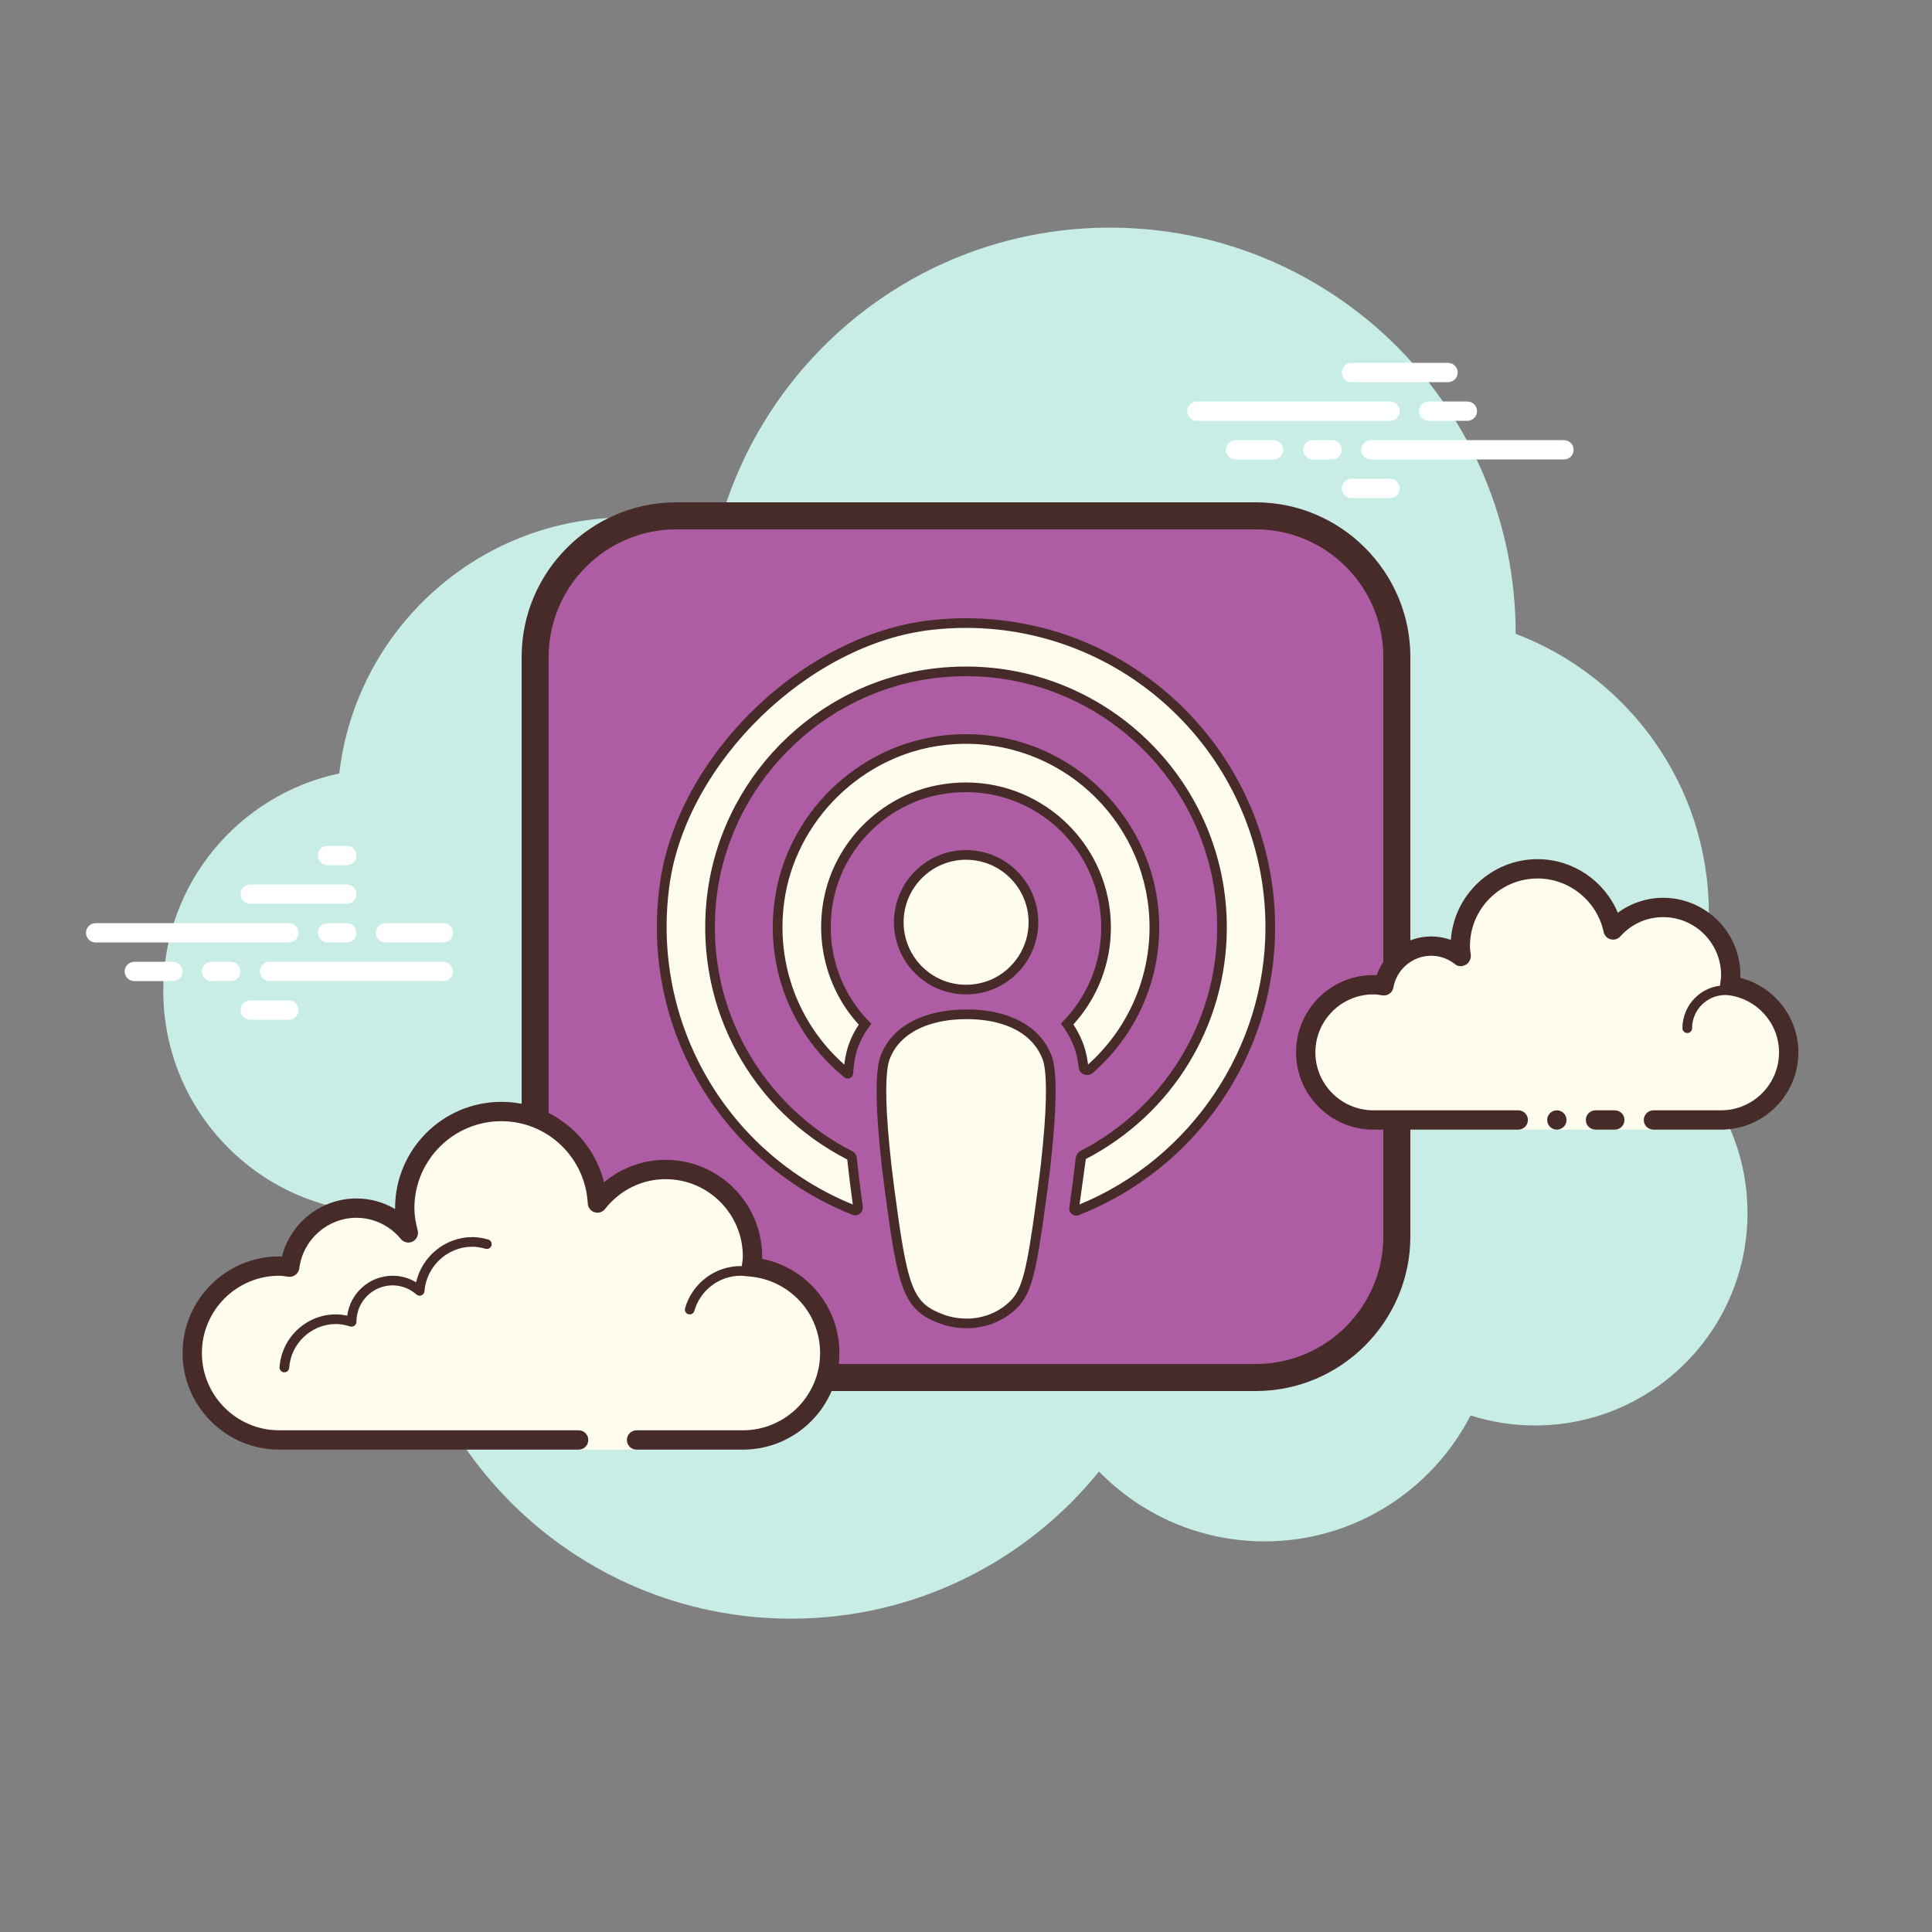 <svg xmlns="http://www.w3.org/2000/svg"  viewBox="0 0 100 100" width="100px" height="100px"><rect x="0" y="0" width="100" height="100" fill="#808080" stroke="none"/><path fill="#c7ede6" d="M86.665,54.492c1.135-2.155,1.785-4.605,1.785-7.21c0-6.621-4.159-12.257-10.001-14.478 c0-0.008,0.001-0.015,0.001-0.022c0-11.598-9.402-21-21-21c-9.784,0-17.981,6.701-20.313,15.757 c-1.476-0.485-3.048-0.757-4.687-0.757c-7.692,0-14.023,5.793-14.89,13.252c-5.204,1.1-9.11,5.716-9.11,11.248 c0,6.351,5.149,11.5,11.5,11.5c0.177,0,0.352-0.012,0.526-0.022c-0.004,0.175-0.026,0.346-0.026,0.522 c0,11.322,9.178,20.5,20.5,20.5c6.437,0,12.175-2.972,15.934-7.614c2.178,2.225,5.207,3.614,8.566,3.614 c4.65,0,8.674-2.65,10.666-6.518c1.052,0.334,2.171,0.518,3.334,0.518c6.075,0,11-4.925,11-11 C90.45,59.471,88.98,56.509,86.665,54.492z"/><path fill="#fff" d="M14.95,48.782h-10c-0.276,0-0.5-0.224-0.5-0.5s0.224-0.5,0.5-0.5h10c0.276,0,0.5,0.224,0.5,0.5 S15.227,48.782,14.95,48.782z"/><path fill="#fff" d="M17.95,48.782h-1c-0.276,0-0.5-0.224-0.5-0.5s0.224-0.5,0.5-0.5h1c0.276,0,0.5,0.224,0.5,0.5 S18.227,48.782,17.95,48.782z"/><path fill="#fff" d="M22.941,50.782H13.95c-0.276,0-0.5-0.224-0.5-0.5s0.224-0.5,0.5-0.5h8.991 c0.276,0,0.5,0.224,0.5,0.5S23.217,50.782,22.941,50.782z"/><path fill="#fff" d="M11.95,50.782h-1c-0.276,0-0.5-0.224-0.5-0.5s0.224-0.5,0.5-0.5h1c0.276,0,0.5,0.224,0.5,0.5 S12.227,50.782,11.95,50.782z"/><path fill="#fff" d="M8.95,50.782h-2c-0.276,0-0.5-0.224-0.5-0.5s0.224-0.5,0.5-0.5h2c0.276,0,0.5,0.224,0.5,0.5 S9.227,50.782,8.95,50.782z"/><path fill="#fff" d="M14.95,52.782h-2c-0.276,0-0.5-0.224-0.5-0.5s0.224-0.5,0.5-0.5h2c0.276,0,0.5,0.224,0.5,0.5 S15.226,52.782,14.95,52.782z"/><path fill="#fff" d="M17.95,43.782c-0.177,0-0.823,0-1,0c-0.276,0-0.5,0.224-0.5,0.5c0,0.276,0.224,0.5,0.5,0.5 c0.177,0,0.823,0,1,0c0.276,0,0.5-0.224,0.5-0.5C18.45,44.006,18.226,43.782,17.95,43.782z"/><path fill="#fff" d="M17.95,45.782c-0.177,0-4.823,0-5,0c-0.276,0-0.5,0.224-0.5,0.5c0,0.276,0.224,0.5,0.5,0.5 c0.177,0,4.823,0,5,0c0.276,0,0.5-0.224,0.5-0.5C18.45,46.006,18.226,45.782,17.95,45.782z"/><path fill="#fff" d="M22.95,47.782c-0.177,0-2.823,0-3,0c-0.276,0-0.5,0.224-0.5,0.5c0,0.276,0.224,0.5,0.5,0.5 c0.177,0,2.823,0,3,0c0.276,0,0.5-0.224,0.5-0.5C23.45,48.006,23.226,47.782,22.95,47.782z"/><g><path fill="#fff" d="M71.95,21.782h-10c-0.276,0-0.5-0.224-0.5-0.5s0.224-0.5,0.5-0.5h10c0.276,0,0.5,0.224,0.5,0.5 S72.226,21.782,71.95,21.782z"/><path fill="#fff" d="M75.95,21.782h-2c-0.276,0-0.5-0.224-0.5-0.5s0.224-0.5,0.5-0.5h2c0.276,0,0.5,0.224,0.5,0.5 S76.226,21.782,75.95,21.782z"/><path fill="#fff" d="M80.95,23.782h-10c-0.276,0-0.5-0.224-0.5-0.5s0.224-0.5,0.5-0.5h10c0.276,0,0.5,0.224,0.5,0.5 S81.227,23.782,80.95,23.782z"/><path fill="#fff" d="M68.95,23.782h-1c-0.276,0-0.5-0.224-0.5-0.5s0.224-0.5,0.5-0.5h1c0.276,0,0.5,0.224,0.5,0.5 S69.226,23.782,68.95,23.782z"/><path fill="#fff" d="M65.92,23.782h-1.97c-0.276,0-0.5-0.224-0.5-0.5s0.224-0.5,0.5-0.5h1.97c0.276,0,0.5,0.224,0.5,0.5 S66.196,23.782,65.92,23.782z"/><path fill="#fff" d="M74.95,19.782h-5c-0.276,0-0.5-0.224-0.5-0.5s0.224-0.5,0.5-0.5h5c0.276,0,0.5,0.224,0.5,0.5 S75.227,19.782,74.95,19.782z"/><path fill="#fff" d="M71.95,25.782h-2c-0.276,0-0.5-0.224-0.5-0.5s0.224-0.5,0.5-0.5h2c0.276,0,0.5,0.224,0.5,0.5 S72.226,25.782,71.95,25.782z"/></g><path fill="#ae5ca3" d="M64.234,72H35.766C30.925,72,27,68.075,27,63.234V34.766C27,29.925,30.925,26,35.766,26h28.468	C69.075,26,73,29.925,73,34.766v28.468C73,68.075,69.075,72,64.234,72z"/><path fill="#472b29" d="M65,27.4c3.639,0,6.6,2.961,6.6,6.6v30c0,3.639-2.961,6.6-6.6,6.6H35c-3.639,0-6.6-2.961-6.6-6.6V34	c0-3.639,2.961-6.6,6.6-6.6H65 M65,26H35c-4.4,0-8,3.6-8,8v30c0,4.4,3.6,8,8,8h30c4.4,0,8-3.6,8-8V34C73,29.6,69.4,26,65,26L65,26z"/><g><path fill="#fdfcef" d="M55.704,62.674c-0.028,0-0.058-0.015-0.079-0.04c0.108-1.048,0.214-1.896,0.301-2.643 c0.011-0.095,0.068-0.173,0.161-0.221c4.418-2.293,7.163-6.804,7.163-11.77c0-7.306-5.944-13.25-13.25-13.25 c-0.492,0-0.993,0.027-1.487,0.082c-6.169,0.676-11.088,5.652-11.697,11.834c-0.539,5.48,2.276,10.638,7.175,13.139 c0.043,0.022,0.097,0.066,0.106,0.146c0.08,0.742,0.183,1.581,0.312,2.531c0.009,0.06-0.021,0.103-0.038,0.123 c-0.028,0.033-0.067,0.052-0.104,0.052c-6.822-2.684-10.86-9.618-9.864-16.87c0.885-6.443,7.341-12.722,13.815-13.438 C48.811,32.283,49.41,32.25,50,32.25c8.685,0,15.75,7.065,15.75,15.75c0,6.425-4.024,12.319-10.015,14.667L55.704,62.674z"/><path fill="#472b29" d="M50,32.5c8.547,0,15.5,6.953,15.5,15.5c0,6.239-3.857,11.97-9.623,14.341 c0.105-0.746,0.205-1.51,0.325-2.349C60.703,57.655,63.5,53.06,63.5,48c0-7.444-6.056-13.5-13.5-13.5 c-0.501,0-1.011,0.028-1.514,0.083c-6.286,0.688-11.298,5.759-11.918,12.058c-0.549,5.574,2.31,10.821,7.285,13.374 c0.077,0.711,0.173,1.494,0.287,2.33c-6.564-2.683-10.46-9.449-9.489-16.524c0.87-6.34,7.223-12.519,13.595-13.223 C48.829,32.533,49.419,32.5,50,32.5 M50,32c-0.596,0-1.2,0.033-1.81,0.1c-6.636,0.733-13.128,7.038-14.036,13.652 C33.1,53.436,37.555,60.284,44.13,62.88c0.046,0.018,0.092,0.026,0.136,0.026c0.227,0,0.425-0.213,0.391-0.459 c-0.13-0.947-0.233-1.784-0.312-2.524c-0.016-0.15-0.107-0.273-0.241-0.341c-4.574-2.336-7.589-7.306-7.039-12.892 c0.594-6.03,5.452-10.951,11.475-11.61C49.032,35.026,49.519,35,50,35c7.17,0,13,5.83,13,13c0,5.016-2.851,9.379-7.029,11.548 c-0.163,0.084-0.273,0.232-0.294,0.414c-0.087,0.745-0.192,1.591-0.328,2.542c-0.032,0.224,0.148,0.419,0.355,0.419 c0.041,0,0.082-0.007,0.123-0.023C61.78,60.566,66,54.767,66,48C66,39.18,58.82,32,50,32L50,32z"/></g><g><path fill="#fdfcef" d="M43.871,55.576c-2.672-2.167-3.991-5.502-3.53-8.922c0.585-4.333,4.166-7.839,8.516-8.338 c0.38-0.044,0.765-0.066,1.144-0.066c5.376,0,9.75,4.374,9.75,9.75c0,2.811-1.221,5.486-3.349,7.341 c-0.049,0.042-0.1,0.051-0.134,0.051c-0.08,0-0.171-0.048-0.184-0.154c-0.06-0.522-0.163-0.938-0.324-1.308 c-0.136-0.322-0.311-0.633-0.521-0.927c1.298-1.355,2.011-3.123,2.011-5.002c0-3.998-3.252-7.25-7.25-7.25 c-0.482,0-0.972,0.048-1.455,0.143c-2.847,0.558-5.121,2.847-5.661,5.697c-0.445,2.349,0.259,4.733,1.886,6.423 c-0.214,0.298-0.385,0.601-0.52,0.919c-0.188,0.438-0.294,0.938-0.344,1.62l-0.03,0.025C43.874,55.578,43.874,55.578,43.871,55.576 z"/><path fill="#472b29" d="M50,38.5c5.238,0,9.5,4.262,9.5,9.5c0,2.715-1.17,5.302-3.181,7.098 c-0.065-0.499-0.171-0.904-0.328-1.262c-0.118-0.279-0.262-0.55-0.433-0.809C56.813,51.645,57.5,49.876,57.5,48 c0-4.135-3.365-7.5-7.5-7.5c-0.499,0-1.005,0.05-1.504,0.147c-2.945,0.577-5.299,2.946-5.858,5.896 c-0.448,2.36,0.228,4.756,1.812,6.493c-0.173,0.26-0.315,0.523-0.43,0.797c-0.156,0.366-0.259,0.768-0.321,1.269 c-2.382-2.112-3.54-5.226-3.11-8.415c0.569-4.221,4.058-7.637,8.296-8.123C49.256,38.522,49.631,38.5,50,38.5 M50,38 c-0.386,0-0.777,0.022-1.172,0.067c-4.474,0.513-8.133,4.091-8.735,8.553c-0.496,3.68,1.03,7.048,3.621,9.15 c0.049,0.04,0.106,0.058,0.162,0.058c0.136,0,0.269-0.105,0.28-0.258c0.055-0.746,0.176-1.194,0.324-1.54 c0.16-0.38,0.37-0.72,0.62-1.04c-1.598-1.561-2.44-3.877-1.971-6.354c0.52-2.743,2.723-4.961,5.463-5.498 C49.069,41.045,49.54,41,50,41c3.86,0,7,3.14,7,7c0,1.95-0.8,3.71-2.09,4.98c0.25,0.32,0.46,0.67,0.62,1.05 c0.128,0.291,0.24,0.667,0.306,1.236c0.027,0.234,0.225,0.376,0.432,0.376c0.104,0,0.209-0.035,0.298-0.112 C58.669,53.696,60,51,60,48C60,42.49,55.51,38,50,38L50,38z"/></g><g><path fill="#fdfcef" d="M50,51.22c-0.497,0-0.981-0.104-1.438-0.308c-1.239-0.568-2.042-1.813-2.042-3.172 c0-1.924,1.562-3.49,3.48-3.49c1.925,0,3.49,1.566,3.49,3.49c0,1.359-0.803,2.604-2.045,3.172C50.991,51.116,50.504,51.22,50,51.22 z"/><path fill="#472b29" d="M50,44.5c1.787,0,3.24,1.453,3.24,3.24c0,1.262-0.745,2.418-1.894,2.944 c-0.426,0.19-0.878,0.286-1.346,0.286c-0.461,0-0.911-0.096-1.332-0.285c-1.153-0.527-1.898-1.683-1.898-2.945 C46.77,45.953,48.219,44.5,50,44.5 M50,44c-2.06,0-3.73,1.67-3.73,3.74c0,1.51,0.9,2.81,2.19,3.4c0.47,0.21,0.99,0.33,1.54,0.33 c0.56,0,1.08-0.12,1.55-0.33c1.29-0.59,2.19-1.89,2.19-3.4C53.74,45.67,52.07,44,50,44L50,44z"/></g><path fill="#fdfcef" stroke="#472b29" stroke-linecap="round" stroke-linejoin="bevel" stroke-miterlimit="10" stroke-width=".5" d="M54.15,54.62c-0.11-0.26-0.25-0.49-0.42-0.7C53,53.01,51.7,52.5,50.04,52.5H50c-1.67,0.01-2.97,0.51-3.72,1.42	c-0.17,0.21-0.31,0.44-0.42,0.7c-0.09,0.21-0.28,0.67-0.23,2.37c0.02,0.8,0.1,1.88,0.26,3.34c0.09,0.76,0.2,1.62,0.34,2.6	c0.03,0.22,0.06,0.43,0.09,0.63c0.5,3.28,0.86,4.15,2.42,4.71l0.02,0.01c0.42,0.15,0.85,0.22,1.28,0.22c0.86,0,1.68-0.31,2.3-0.86	c0.68-0.6,0.95-1.37,1.35-4.08c0.03-0.2,0.06-0.41,0.09-0.63c0.14-0.98,0.25-1.84,0.34-2.6c0.16-1.46,0.24-2.54,0.26-3.34	C54.43,55.28,54.24,54.82,54.15,54.62z"/><g><path fill="#fdfcef" d="M85.582,57.97c0,0,1.567,0,3.5,0s3.5-1.567,3.5-3.5c0-1.781-1.335-3.234-3.055-3.455 c0.028-0.179,0.055-0.358,0.055-0.545c0-1.933-1.567-3.5-3.5-3.5c-1.032,0-1.95,0.455-2.59,1.165 c-0.384-1.808-1.987-3.165-3.91-3.165c-2.209,0-4,1.791-4,4c0,0.191,0.03,0.374,0.056,0.558c-0.428-0.344-0.965-0.558-1.556-0.558 c-1.228,0-2.245,0.887-2.455,2.055c-0.179-0.028-0.358-0.055-0.545-0.055c-1.933,0-3.5,1.567-3.5,3.5s1.567,3.5,3.5,3.5 s7.5,0,7.5,0v0.5h7V57.97z"/><path fill="#472b29" d="M87.332,53.47c-0.138,0-0.25-0.112-0.25-0.25c0-1.223,0.995-2.218,2.218-2.218 c0.034,0.009,0.737-0.001,1.244,0.136c0.133,0.036,0.212,0.173,0.176,0.306c-0.036,0.134-0.173,0.213-0.306,0.176 c-0.444-0.12-1.1-0.12-1.113-0.118c-0.948,0-1.719,0.771-1.719,1.718C87.582,53.358,87.471,53.47,87.332,53.47z"/><circle cx="80.582" cy="57.97" r=".5" fill="#472b29"/><path fill="#472b29" d="M89.082,58.47h-3.5c-0.276,0-0.5-0.224-0.5-0.5s0.224-0.5,0.5-0.5h3.5c1.654,0,3-1.346,3-3 c0-1.496-1.125-2.768-2.618-2.959c-0.134-0.018-0.255-0.088-0.336-0.196s-0.115-0.244-0.094-0.377 c0.024-0.153,0.049-0.308,0.049-0.468c0-1.654-1.346-3-3-3c-0.85,0-1.638,0.355-2.219,1c-0.125,0.139-0.321,0.198-0.5,0.148 c-0.182-0.049-0.321-0.195-0.36-0.379c-0.341-1.604-1.779-2.769-3.42-2.769c-1.93,0-3.5,1.57-3.5,3.5 c0,0.143,0.021,0.28,0.041,0.418c0.029,0.203-0.063,0.438-0.242,0.54c-0.179,0.102-0.396,0.118-0.556-0.01 c-0.365-0.293-0.794-0.448-1.243-0.448c-0.966,0-1.792,0.691-1.963,1.644c-0.048,0.267-0.296,0.446-0.569,0.405 c-0.153-0.024-0.308-0.049-0.468-0.049c-1.654,0-3,1.346-3,3s1.346,3,3,3h7.5c0.276,0,0.5,0.224,0.5,0.5s-0.224,0.5-0.5,0.5h-7.5 c-2.206,0-4-1.794-4-4s1.794-4,4-4c0.059,0,0.116,0.002,0.174,0.006c0.414-1.186,1.537-2.006,2.826-2.006 c0.349,0,0.689,0.061,1.011,0.18c0.165-2.333,2.115-4.18,4.489-4.18c1.831,0,3.466,1.127,4.153,2.774 c0.68-0.499,1.502-0.774,2.347-0.774c2.206,0,4,1.794,4,4c0,0.048-0.001,0.095-0.004,0.142c1.743,0.448,3.004,2.027,3.004,3.858 C93.082,56.676,91.288,58.47,89.082,58.47z"/><path fill="#472b29" d="M83.582,57.47c-0.159,0-0.841,0-1,0c-0.276,0-0.5,0.224-0.5,0.5c0,0.276,0.224,0.5,0.5,0.5 c0.159,0,0.841,0,1,0c0.276,0,0.5-0.224,0.5-0.5C84.082,57.694,83.858,57.47,83.582,57.47z"/></g><g><path fill="#fdfcef" d="M29.95,74.532v0.5h3v-0.5c0,0,4.242,0,5.5,0c2.485,0,4.5-2.015,4.5-4.5 c0-2.333-1.782-4.229-4.055-4.455c0.022-0.181,0.055-0.358,0.055-0.545c0-2.485-2.015-4.5-4.5-4.5 c-1.438,0-2.703,0.686-3.527,1.736c-0.14-2.636-2.302-4.736-4.973-4.736c-2.761,0-5,2.239-5,5c0,0.446,0.077,0.87,0.187,1.282 c-0.642-0.777-1.6-1.282-2.687-1.282c-1.781,0-3.234,1.335-3.455,3.055c-0.181-0.022-0.358-0.055-0.545-0.055 c-2.485,0-4.5,2.015-4.5,4.5s2.015,4.5,4.5,4.5s9.5,0,9.5,0H29.95z"/><path fill="#472b29" d="M25.95,57.032c-3.033,0-5.5,2.467-5.5,5.5c0,0.016,0,0.031,0,0.047c-0.602-0.354-1.29-0.547-2-0.547 c-1.831,0-3.411,1.261-3.858,3.005c-0.047-0.003-0.094-0.005-0.142-0.005c-2.757,0-5,2.243-5,5c0,2.757,2.243,5,5,5h15.5 c0.276,0,0.5-0.224,0.5-0.5c0-0.276-0.224-0.5-0.5-0.5h-15.5c-2.206,0-4-1.794-4-4c0-2.206,1.794-4,4-4 c0.117,0,0.23,0.017,0.343,0.032l0.141,0.019c0.021,0.003,0.041,0.004,0.062,0.004c0.246,0,0.462-0.185,0.495-0.437 c0.191-1.493,1.463-2.618,2.959-2.618c0.885,0,1.723,0.401,2.301,1.1c0.098,0.118,0.241,0.182,0.386,0.182 c0.078,0,0.156-0.018,0.228-0.056c0.209-0.107,0.314-0.346,0.254-0.573c-0.116-0.436-0.17-0.802-0.17-1.153 c0-2.481,2.019-4.5,4.5-4.5c2.381,0,4.347,1.872,4.474,4.263c0.011,0.208,0.15,0.387,0.349,0.45 c0.05,0.016,0.101,0.024,0.152,0.024c0.15,0,0.296-0.069,0.392-0.192c0.771-0.981,1.913-1.544,3.133-1.544c2.206,0,4,1.794,4,4 c0,0.117-0.017,0.23-0.032,0.343l-0.019,0.141c-0.016,0.134,0.022,0.268,0.106,0.373c0.084,0.105,0.207,0.172,0.34,0.185 c2.055,0.205,3.604,1.906,3.604,3.958c0,2.206-1.794,4-4,4h-5.5c-0.276,0-0.5,0.224-0.5,0.5c0,0.276,0.224,0.5,0.5,0.5h5.5 c2.757,0,5-2.243,5-5c0-2.397-1.689-4.413-4.003-4.877c0.002-0.041,0.003-0.082,0.003-0.123c0-2.757-2.243-5-5-5 c-1.176,0-2.293,0.416-3.183,1.164C30.669,58.792,28.505,57.032,25.95,57.032L25.95,57.032z"/><path fill="#472b29" d="M24.45,64.032c-1.403,0-2.609,0.999-2.913,2.341c-0.367-0.222-0.786-0.341-1.212-0.341 c-1.202,0-2.198,0.897-2.353,2.068c-0.203-0.045-0.396-0.068-0.585-0.068c-1.529,0-2.811,1.2-2.918,2.732 c-0.009,0.138,0.094,0.257,0.232,0.267c0.006,0,0.012,0,0.018,0c0.13,0,0.24-0.101,0.249-0.232 c0.089-1.271,1.151-2.268,2.419-2.268c0.229,0,0.47,0.042,0.738,0.127c0.022,0.007,0.045,0.01,0.067,0.01 c0.055,0,0.11-0.02,0.156-0.054c0.064-0.047,0.102-0.129,0.102-0.209c0-1.034,0.841-1.875,1.875-1.875 c0.447,0,0.885,0.168,1.231,0.473c0.047,0.041,0.106,0.063,0.165,0.063c0.032,0,0.063-0.006,0.093-0.019 c0.088-0.035,0.148-0.117,0.155-0.212c0.102-1.292,1.191-2.305,2.479-2.305c0.208,0,0.425,0.034,0.682,0.107 c0.023,0.007,0.047,0.01,0.07,0.01c0.109,0,0.207-0.073,0.239-0.182c0.038-0.133-0.039-0.271-0.172-0.309 C24.967,64.072,24.706,64.032,24.45,64.032L24.45,64.032z"/><path fill="#472b29" d="M38.333,65.532c-1.326,0-2.508,0.897-2.874,2.182c-0.038,0.133,0.039,0.271,0.172,0.309 c0.023,0.007,0.046,0.01,0.068,0.01c0.109,0,0.209-0.072,0.24-0.182c0.305-1.071,1.289-1.818,2.393-1.818 c0.117,0,0.23,0.014,0.342,0.029c0.012,0.002,0.023,0.003,0.035,0.003c0.121,0,0.229-0.092,0.246-0.217 c0.019-0.137-0.077-0.263-0.214-0.281C38.608,65.548,38.473,65.532,38.333,65.532L38.333,65.532z"/></g></svg>